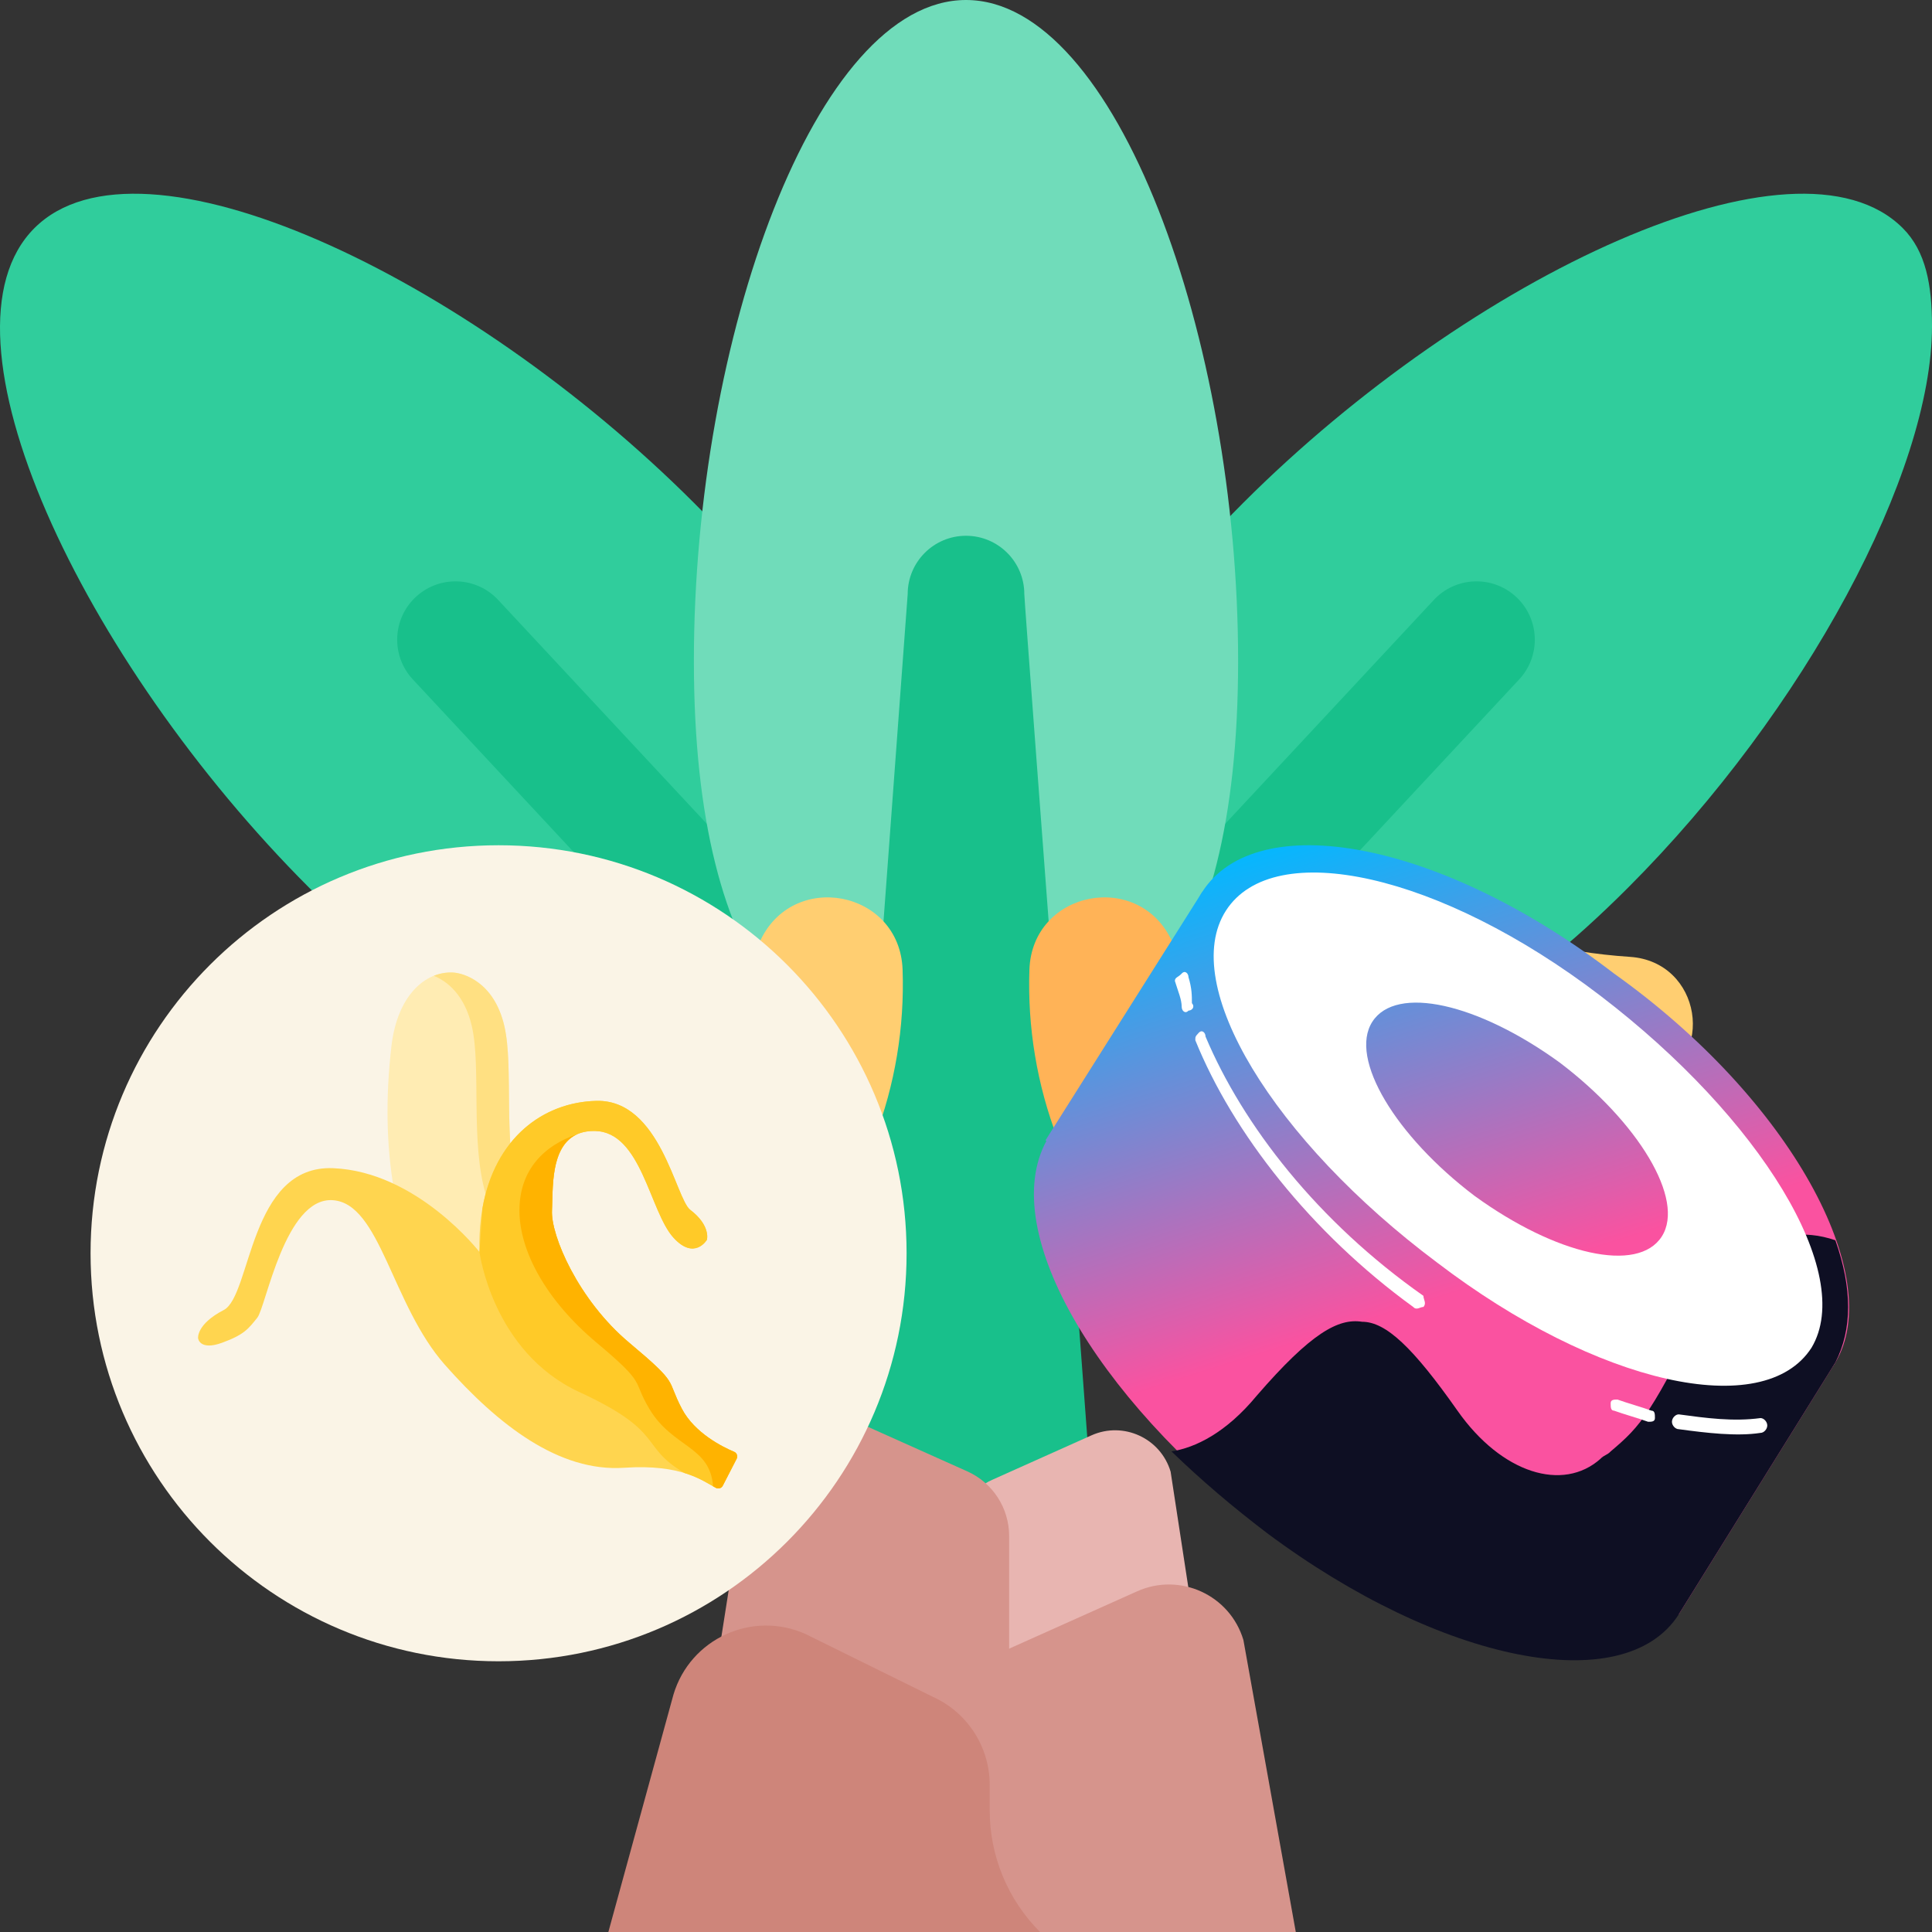 <?xml version="1.0" encoding="UTF-8" standalone="no"?>
<svg
   xmlns:dc="http://purl.org/dc/elements/1.1/"
   xmlns:cc="http://creativecommons.org/ns#"
   xmlns:rdf="http://www.w3.org/1999/02/22-rdf-syntax-ns#"
   xmlns:svg="http://www.w3.org/2000/svg"
   xmlns="http://www.w3.org/2000/svg"
   xmlns:xlink="http://www.w3.org/1999/xlink"
   xmlns:sodipodi="http://sodipodi.sourceforge.net/DTD/sodipodi-0.dtd"
   xmlns:inkscape="http://www.inkscape.org/namespaces/inkscape"
   width="512"
   height="512"
   viewBox="0 0 497 497"
   id="Capa_1"
   overflow="hidden"
   version="1.1"
   sodipodi:docname="banana-sushi.svg"
   inkscape:version="1.0.2 (e86c870879, 2021-01-15)">
  <rect x="0" y="0" width="497" height="497" fill="#333333" stroke="none"/>
  <defs
     id="defs982">
    <clipPath
       id="clip0">
      <rect
         x="87"
         y="109"
         width="502"
         height="502"
         id="rect1632" />
    </clipPath>
    <clipPath
       id="clip1">
      <rect
         x="154"
         y="180"
         width="331"
         height="331"
         id="rect1635" />
    </clipPath>
    <clipPath
       id="clip2">
      <rect
         x="154"
         y="180"
         width="331"
         height="331"
         id="rect1638" />
    </clipPath>
    <clipPath
       id="clip3">
      <rect
         x="154"
         y="180"
         width="331"
         height="331"
         id="rect1641" />
    </clipPath>
    <clipPath
       id="SVGID_2_">
      <use
         xlink:href="#SVGID_1_"
         style="overflow:visible"
         id="use879"
         x="0"
         y="0"
         width="100%"
         height="100%" />
    </clipPath>
    <linearGradient
       id="SVGID_3_"
       gradientUnits="userSpaceOnUse"
       x1="20.644"
       y1="1011.506"
       x2="24.333"
       y2="998.839"
       gradientTransform="matrix(1,0,0,-1,-12,1012)">
      <stop
         offset="0"
         style="stop-color:#03B8FF"
         id="stop882" />
      <stop
         offset="1"
         style="stop-color:#FA52A0"
         id="stop884" />
    </linearGradient>
    <linearGradient
       id="SVGID_4_"
       gradientUnits="userSpaceOnUse"
       x1="23.682"
       y1="1012.39"
       x2="27.371"
       y2="999.724"
       gradientTransform="matrix(1,0,0,-1,-12,1012)">
      <stop
         offset="0"
         style="stop-color:#03B8FF"
         id="stop889" />
      <stop
         offset="1"
         style="stop-color:#FA52A0"
         id="stop891" />
    </linearGradient>
    <linearGradient
       id="SVGID_5_"
       gradientUnits="userSpaceOnUse"
       x1="17.616"
       y1="1010.624"
       x2="21.305"
       y2="997.958"
       gradientTransform="matrix(1,0,0,-1,-12,1012)">
      <stop
         offset="0"
         style="stop-color:#03B8FF"
         id="stop896" />
      <stop
         offset="1"
         style="stop-color:#FA52A0"
         id="stop898" />
    </linearGradient>
    <rect
       id="rect928"
       width="24"
       height="24"
       x="0"
       y="0" />
    <clipPath
       id="SVGID_2_-0">
      <use
         xlink:href="#SVGID_1_"
         style="overflow:visible"
         id="use879-8"
         x="0"
         y="0"
         width="100%"
         height="100%" />
    </clipPath>
    <rect
       id="rect928-2"
       width="24"
       height="24"
       x="0"
       y="0" />
    <clipPath
       id="SVGID_2_-1">
      <use
         xlink:href="#SVGID_1_"
         style="overflow:visible"
         id="use879-7"
         x="0"
         y="0"
         width="100%"
         height="100%" />
    </clipPath>
    <rect
       id="rect928-8"
       width="24"
       height="24"
       x="0"
       y="0" />
    <rect
       id="SVGID_1_"
       width="24"
       height="24" />
    <clipPath
       id="clip0-8">
      <rect
         x="87"
         y="109"
         width="502"
         height="502"
         id="rect1632-9" />
    </clipPath>
    <clipPath
       id="clip1-4">
      <rect
         x="154"
         y="180"
         width="331"
         height="331"
         id="rect1635-5" />
    </clipPath>
    <clipPath
       id="clip2-5">
      <rect
         x="154"
         y="180"
         width="331"
         height="331"
         id="rect1638-3" />
    </clipPath>
    <clipPath
       id="clip3-8">
      <rect
         x="154"
         y="180"
         width="331"
         height="331"
         id="rect1641-8" />
    </clipPath>
  </defs>
  <sodipodi:namedview
     pagecolor="#ffffff"
     bordercolor="#666666"
     borderopacity="1"
     objecttolerance="10"
     gridtolerance="10"
     guidetolerance="10"
     inkscape:pageopacity="0"
     inkscape:pageshadow="2"
     inkscape:window-width="1920"
     inkscape:window-height="1001"
     id="namedview980"
     showgrid="false"
     inkscape:zoom="0.81054689"
     inkscape:cx="142.47729"
     inkscape:cy="180.7232"
     inkscape:window-x="2391"
     inkscape:window-y="170"
     inkscape:window-maximized="1"
     inkscape:current-layer="Capa_1"
     inkscape:document-rotation="0" />
  <g
     id="g977">
    <g
       id="g965">
      <path
         d="M130.036 232.669C113.048 240.59 95.322 244.983 77.68 246.151 59.392 247.361 55.293 272.261 72.287 279.126 96.704 288.989 124.99 289.086 150.744 277.077Z"
         fill="#FFB357"
         id="path935" />
      <path
         d="M419.32 246.151C401.678 244.983 383.951 240.59 366.964 232.669L346.256 277.077C372.01 289.086 400.295 288.989 424.713 279.126 441.707 272.262 437.609 247.362 419.32 246.151Z"
         fill="#FFCE71"
         id="path937" />
      <path
         d="M178.556 129.396C237.135 187.975 234.177 229.339 206.84 256.675 179.503 284.011 138.139 286.969 79.561 228.391 20.983 169.813-18.486 86.022 8.851 58.685 36.188 31.348 119.978 70.817 178.556 129.396Z"
         fill="#30CD9C"
         id="path939" />
      <path
         d="M319.777 129.396C261.198 187.975 264.156 229.339 291.493 256.675 318.83 284.011 360.194 286.969 418.772 228.391 464.517 182.645 497 121.526 497 83.921 497 73.416 495.471 64.674 489.482 58.685 462.146 31.348 378.355 70.817 319.777 129.396Z"
         fill="#30CD9C"
         id="path941" />
      <g
         fill="#18C08B"
         id="g947">
        <path
           d="M389.92 153.458C383.794 147.882 374.306 148.328 368.731 154.456L291.727 237.095 312.964 258.332 390.919 174.648C396.494 168.521 396.047 159.034 389.92 153.458Z"
           id="path943" />
        <path
           d="M107.08 153.458C100.953 159.034 100.506 168.52 106.082 174.647L184.037 258.331 205.274 237.094 128.27 154.455C122.694 148.328 113.206 147.882 107.08 153.458Z"
           id="path945" />
      </g>
      <path
         d="M318.5 170C318.5 252.843 287.16 280 248.5 280 209.84 280 178.5 252.843 178.5 170 178.5 87.157 209.84 0 248.5 0 287.16 0 318.5 87.157 318.5 170Z"
         fill="#70DCBA"
         id="path949" />
      <path
         d="M263.5 152.826C263.5 144.542 256.784 137.826 248.5 137.826 240.216 137.826 233.5 144.542 233.5 152.826L213.5 423.383 283.5 423.383C283.5 417.185 263.5 155.274 263.5 152.826Z"
         fill="#18C08B"
         id="path951" />
      <g
         id="g963">
        <g
           id="g957">
          <path
             d="M255.183 380.704 280.763 369.244C288.98 365.563 298.56 369.953 301.137 378.58L311.177 444.156 246.372 444.156 246.372 394.305C246.373 388.432 249.823 383.106 255.183 380.704Z"
             fill="#E8B5B1"
             id="path953" />
          <path
             d="M248.827 378.5 217.555 364.49C207.203 359.853 194.206 365.608 192.272 378.382L180.373 454.157 259.598 454.157 259.598 395.129C259.598 387.947 255.38 381.436 248.827 378.5Z"
             fill="#D6948C"
             id="path955" />
        </g>
        <path
           d="M258.196 424.739 292.523 409.36C303.55 404.42 316.406 410.311 319.863 421.888L333.336 497 246.372 497 246.372 442.991C246.373 435.109 251.002 427.962 258.196 424.739Z"
           fill="#D6948C"
           id="path959" />
        <path
           d="M254.598 465.733 254.598 459.156C254.598 449.358 248.843 440.474 239.901 436.468L207.231 420.351C193.524 414.21 177.544 421.533 173.245 435.925L156.498 497 267.549 497C259.256 488.708 254.598 477.46 254.598 465.733Z"
           fill="#CE857A"
           id="path961" />
      </g>
    </g>
    <g
       fill="#FCE3A0"
       id="g971">
      <path
         d="M196.422 260.398C202.146 242.881 179.932 229.564 167.179 242.866 154.712 255.87 139.672 266.827 122.363 274.898 105.054 282.969 86.993 287.447 69.017 288.639 50.629 289.858 46.552 315.435 63.65 322.31 88.504 332.303 117.272 332.378 143.47 320.161 169.667 307.946 188.101 285.861 196.422 260.398Z"
         id="path967" />
      <path
         d="M300.578 260.398C294.854 242.881 317.068 229.564 329.821 242.866 342.288 255.87 357.328 266.827 374.637 274.898 391.946 282.969 410.007 287.447 427.983 288.639 446.371 289.858 450.448 315.435 433.35 322.31 408.496 332.303 379.728 332.378 353.53 320.161 327.333 307.946 308.899 285.861 300.578 260.398Z"
         id="path969" />
    </g>
    <path
       d="M232.189 249.448C231.478 228.911 203.654 223.655 195.366 242.458 187.368 260.604 175.937 277.603 161.071 292.469 150.297 303.243 138.402 312.213 125.762 319.38 117.131 324.274 112.49 334.041 114.374 343.783 116.757 356.109 128.597 364.161 140.964 362.003 162.56 358.235 183.249 348.011 199.932 331.329 222.462 308.799 233.211 278.959 232.189 249.448Z"
       fill="#FFCE71"
       id="path973" />
    <path
       d="M264.811 249.448C265.522 228.911 293.346 223.655 301.634 242.458 309.632 260.604 321.063 277.603 335.929 292.469 346.703 303.243 358.598 312.213 371.238 319.38 379.869 324.274 384.51 334.041 382.626 343.783 380.243 356.109 368.403 364.161 356.036 362.003 334.44 358.235 313.751 348.011 297.068 331.329 274.538 308.799 263.789 278.959 264.811 249.448Z"
       fill="#FFB357"
       id="path975" />
  </g>
  <style
     type="text/css"
     id="style2209">
	.st0{clip-path:url(#SVGID_2_);}
	.st1{fill:url(#SVGID_3_);}
	.st2{fill:url(#SVGID_4_);}
	.st3{fill:url(#SVGID_5_);}
	.st4{fill:#0E0F23;}
	.st5{fill-rule:evenodd;clip-rule:evenodd;fill:#FFFFFF;}
	.st6{fill:#FFFFFF;}
</style>
  <g
     id="g2252"
     transform="matrix(8.758,0,0,9.529,265.452,207.566)">
    <defs
       id="defs2212">
      <rect
         id="rect2263"
         width="24"
         height="24"
         x="0"
         y="0" />
    </defs>
    <clipPath
       id="SVGID_2_-5">
      <use
         xlink:href="#SVGID_1_"
         style="overflow:visible"
         id="use2214"
         x="0"
         y="0"
         width="100%"
         height="100%" />
    </clipPath>
    <g
       class="st0"
       clip-path="url(#SVGID_2_)"
       id="g2250">
      <linearGradient
         id="linearGradient2270"
         gradientUnits="userSpaceOnUse"
         x1="20.644"
         y1="1011.506"
         x2="24.333"
         y2="998.839"
         gradientTransform="matrix(1,0,0,-1,-12,1012)">
        <stop
           offset="0"
           style="stop-color:#03B8FF"
           id="stop2217" />
        <stop
           offset="1"
           style="stop-color:#FA52A0"
           id="stop2219" />
      </linearGradient>
      <path
         class="st1"
         d="M 5,2.3 23.6,15 19,21.8 0.4,9 Z"
         id="path2222"
         style="fill:url(#SVGID_3_)" />
      <linearGradient
         id="linearGradient2275"
         gradientUnits="userSpaceOnUse"
         x1="23.682"
         y1="1012.39"
         x2="27.371"
         y2="999.724"
         gradientTransform="matrix(1,0,0,-1,-12,1012)">
        <stop
           offset="0"
           style="stop-color:#03B8FF"
           id="stop2224" />
        <stop
           offset="1"
           style="stop-color:#FA52A0"
           id="stop2226" />
      </linearGradient>
      <path
         class="st2"
         d="M 23.6,15 C 22,17.3 16.6,16.4 11.5,12.8 6.3,9.3 3.5,4.6 5,2.3 6.6,0 12,0.9 17.1,4.5 c 5.2,3.4 8,8.2 6.5,10.5 z"
         id="path2229"
         style="fill:url(#SVGID_4_)" />
      <linearGradient
         id="linearGradient2280"
         gradientUnits="userSpaceOnUse"
         x1="17.616"
         y1="1010.624"
         x2="21.305"
         y2="997.958"
         gradientTransform="matrix(1,0,0,-1,-12,1012)">
        <stop
           offset="0"
           style="stop-color:#03B8FF"
           id="stop2231" />
        <stop
           offset="1"
           style="stop-color:#FA52A0"
           id="stop2233" />
      </linearGradient>
      <path
         class="st3"
         d="M 19,21.7 C 17.4,24 12,23.1 6.9,19.5 1.8,15.9 -1.1,11.3 0.5,8.9 c 1.6,-2.3 7,-1.4 12.1,2.2 5.1,3.6 7.9,8.3 6.4,10.6 z"
         id="path2236"
         style="fill:url(#SVGID_5_)" />
      <path
         class="st4"
         d="m 23.6,15 c 0,0 0,0 0,0 L 19,21.8 v 0 C 17.4,24.1 12,23.1 6.9,19.6 5.9,18.9 5,18.2 4.1,17.4 c 0.7,-0.1 1.6,-0.5 2.5,-1.5 1.6,-1.7 2.4,-2.1 3.1,-2 0.7,0 1.5,0.7 2.8,2.4 1.3,1.7 3.1,2.2 4.2,1.3 0.1,-0.1 0.2,-0.1 0.3,-0.2 0.9,-0.7 1.2,-1 2.9,-4.2 0.4,-0.8 1.8,-2.1 3.7,-1.5 0.5,1.3 0.5,2.4 0,3.3 z"
         id="path2238" />
      <path
         class="st5"
         d="m 22.9,14.6 c -1.4,2 -6.3,1 -11,-2.3 C 7.1,9 4.3,4.8 5.7,2.8 c 1.4,-2 6.3,-1 11,2.3 4.7,3.3 7.5,7.5 6.2,9.5 z m -4.4,-3 c -0.7,1 -3.1,0.5 -5.5,-1.1 -2.3,-1.6 -3.7,-3.7 -3,-4.7 0.7,-1 3.1,-0.5 5.5,1.1 2.3,1.6 3.7,3.7 3,4.7 z"
         id="path2240" />
      <path
         class="st6"
         d="M 4.6,4.6 C 4.6,4.5 4.5,4.4 4.4,4.5 4.3,4.6 4.2,4.6 4.2,4.7 4.3,5 4.4,5.2 4.4,5.4 c 0,0.1 0.1,0.2 0.2,0.1 0.1,0 0.2,-0.1 0.1,-0.2 0,-0.2 0,-0.4 -0.1,-0.7 z"
         id="path2242" />
      <path
         class="st6"
         d="M 5.1,6.2 C 5.1,6.1 5,6 4.9,6.1 4.8,6.2 4.8,6.2 4.8,6.3 c 1.1,2.5 3.4,5.2 6.4,7.2 0.1,0.1 0.2,0 0.3,0 0.1,-0.1 0,-0.2 0,-0.3 -3.1,-2 -5.3,-4.6 -6.4,-7 z"
         id="path2244" />
      <path
         class="st6"
         d="m 17.2,16 c -0.1,0 -0.2,0 -0.2,0.1 0,0.1 0,0.2 0.1,0.2 0.3,0.1 0.7,0.2 1,0.3 0.1,0 0.2,0 0.2,-0.1 0,-0.1 0,-0.2 -0.1,-0.2 -0.3,-0.1 -0.7,-0.2 -1,-0.3 z"
         id="path2246" />
      <path
         class="st6"
         d="m 19,16.4 c -0.1,0 -0.2,0.1 -0.2,0.2 0,0.1 0.1,0.2 0.2,0.2 0.8,0.1 1.7,0.2 2.4,0.1 0.1,0 0.2,-0.1 0.2,-0.2 0,-0.1 -0.1,-0.2 -0.2,-0.2 -0.8,0.1 -1.6,0 -2.4,-0.1 z"
         id="path2248" />
    </g>
  </g>
  <g
     style="overflow:hidden"
     id="g1690"
     transform="matrix(0.419,0,0,0.419,22.878,217.438)">
    <g
       clip-path="url(#clip0-8)"
       transform="translate(-87,-109)"
       id="g1664">
      <path
         d="M 88,359.5 C 88,221.153 200.153,109 338.5,109 476.847,109 589,221.153 589,359.5 589,497.847 476.847,610 338.5,610 200.153,610 88,497.847 88,359.5 Z"
         fill="#faf4e6"
         fill-rule="evenodd"
         id="path1646" />
      <g
         clip-path="url(#clip1-4)"
         id="g1662">
        <g
           clip-path="url(#clip2-5)"
           id="g1660">
          <g
             clip-path="url(#clip3-8)"
             id="g1658">
            <path
               d="m 426.222,423.902 c -0.218,-0.108 -22.775,-12.058 -44.475,-40.151 -13.503,-17.481 -23.899,-37.553 -30.903,-59.661 -9.867,-32.162 -2.915,-78.547 -8.782,-103.996 -6.315,-27.392 -25.288,-32.678 -31.675,-32.956 -17.124,-0.746 -34.062,14.315 -37.654,45.108 -15.041,128.925 41.73,208.658 123.315,252.606 16.106,8.187 37.307,1.654 45.557,-15.385 8.331,-16.831 1.445,-37.231 -15.383,-45.565 z"
               fill="#ffecb3"
               id="path1648" />
            <path
               d="m 426.222,423.902 c -0.218,-0.108 -22.776,-12.058 -44.475,-40.151 -13.503,-17.481 -23.899,-37.553 -30.903,-59.661 -9.867,-32.162 -2.915,-78.547 -8.782,-103.996 -6.315,-27.392 -25.287,-32.678 -31.675,-32.956 -3.947,-0.172 -7.883,0.507 -11.65,2.014 8.185,3.338 18.9,11.659 23.346,30.942 5.867,25.449 -1.084,71.834 8.782,103.996 7.003,22.108 17.4,42.18 30.903,59.661 21.7,28.093 44.257,40.043 44.475,40.151 16.828,8.334 23.715,28.734 15.382,45.565 -4.254,8.787 -11.956,14.77 -20.625,17.391 15.254,4.767 33.178,-2.051 40.605,-17.391 8.331,-16.831 1.445,-37.231 -15.383,-45.565 z"
               fill="#ffe082"
               id="path1650" />
            <path
               d="m 326.782,358.739 c 0,0 -38.228,-49.356 -89.861,-51.471 -51.632,-2.116 -50.177,78.277 -67.155,87.079 -16.979,8.803 -15.746,17.343 -15.746,17.343 0,0 0.85,7.79 14.717,2.754 13.866,-5.036 16.323,-8.821 21.626,-15.367 5.304,-6.547 16.99,-74.047 46.265,-72.172 29.276,1.874 36.173,64.115 68.997,101.181 32.823,37.067 70.12,65.794 109.914,63.107 35.491,-2.397 48.133,7.996 56.414,12.34 1.523,0.799 3.403,0.208 4.19,-1.322 l 8.513,-16.551 c 0.823,-1.6 0.117,-3.561 -1.541,-4.259 -7.033,-2.963 -24.172,-11.433 -32.024,-26.312 -10.014,-18.974 -0.989,-14.359 -32.361,-40.648 -31.373,-26.289 -48.256,-66.016 -47.443,-81.219 0.814,-15.203 -2.001,-49.387 26.463,-48.787 28.465,0.6 33.495,49.28 48.047,65.409 12.903,14.301 20.595,1.437 20.595,1.437 0,0 2.614,-8.672 -10.223,-18.449 -8.972,-6.833 -18.313,-67.877 -57.661,-66.899 -39.349,0.978 -73.519,32.56 -71.726,92.806 z"
               fill="#ffd54f"
               id="path1652" />
            <path
               d="m 483.115,481.4 c -7.033,-2.963 -24.172,-11.432 -32.024,-26.311 -10.014,-18.974 -0.989,-14.359 -32.361,-40.649 -31.373,-26.289 -48.256,-66.016 -47.443,-81.219 0.814,-15.202 -2.001,-49.387 26.463,-48.787 28.465,0.6 33.495,49.281 48.048,65.41 12.902,14.3 20.595,1.437 20.595,1.437 0,0 2.614,-8.673 -10.224,-18.45 -8.972,-6.833 -18.313,-67.876 -57.661,-66.898 -32.989,0.82 -62.334,23.157 -69.902,65.857 -1.135,16.185 -1.824,26.95 -1.824,26.95 0,0 7.885,61.274 61.353,86.001 53.469,24.726 36.228,32.917 64.472,49.668 0.005,0.003 0.009,0.005 0.013,0.007 9.428,2.89 14.984,6.836 19.333,9.117 1.523,0.799 3.403,0.208 4.19,-1.322 l 8.513,-16.551 c 0.822,-1.6 0.117,-3.562 -1.541,-4.26 z"
               fill="#ffca28"
               id="path1654" />
            <path
               d="m 483.115,481.4 c -7.033,-2.963 -24.173,-11.432 -32.025,-26.311 -10.014,-18.974 -0.989,-14.359 -32.361,-40.649 -31.373,-26.289 -48.256,-66.016 -47.443,-81.219 0.688,-12.863 -1.219,-39.316 15.423,-46.788 -19.836,6.672 -35.403,21.53 -35.403,46.788 0,24.677 16.071,54.93 47.443,81.219 31.372,26.29 21.35,22.234 32.361,40.649 14.288,23.893 37.246,22.605 39.076,47.473 0.613,0.347 1.2,0.674 1.767,0.97 1.523,0.8 3.403,0.209 4.19,-1.322 l 8.513,-16.551 c 0.822,-1.599 0.117,-3.561 -1.541,-4.259 z"
               fill="#ffb300"
               id="path1656" />
          </g>
        </g>
      </g>
    </g>
  </g>
</svg>
